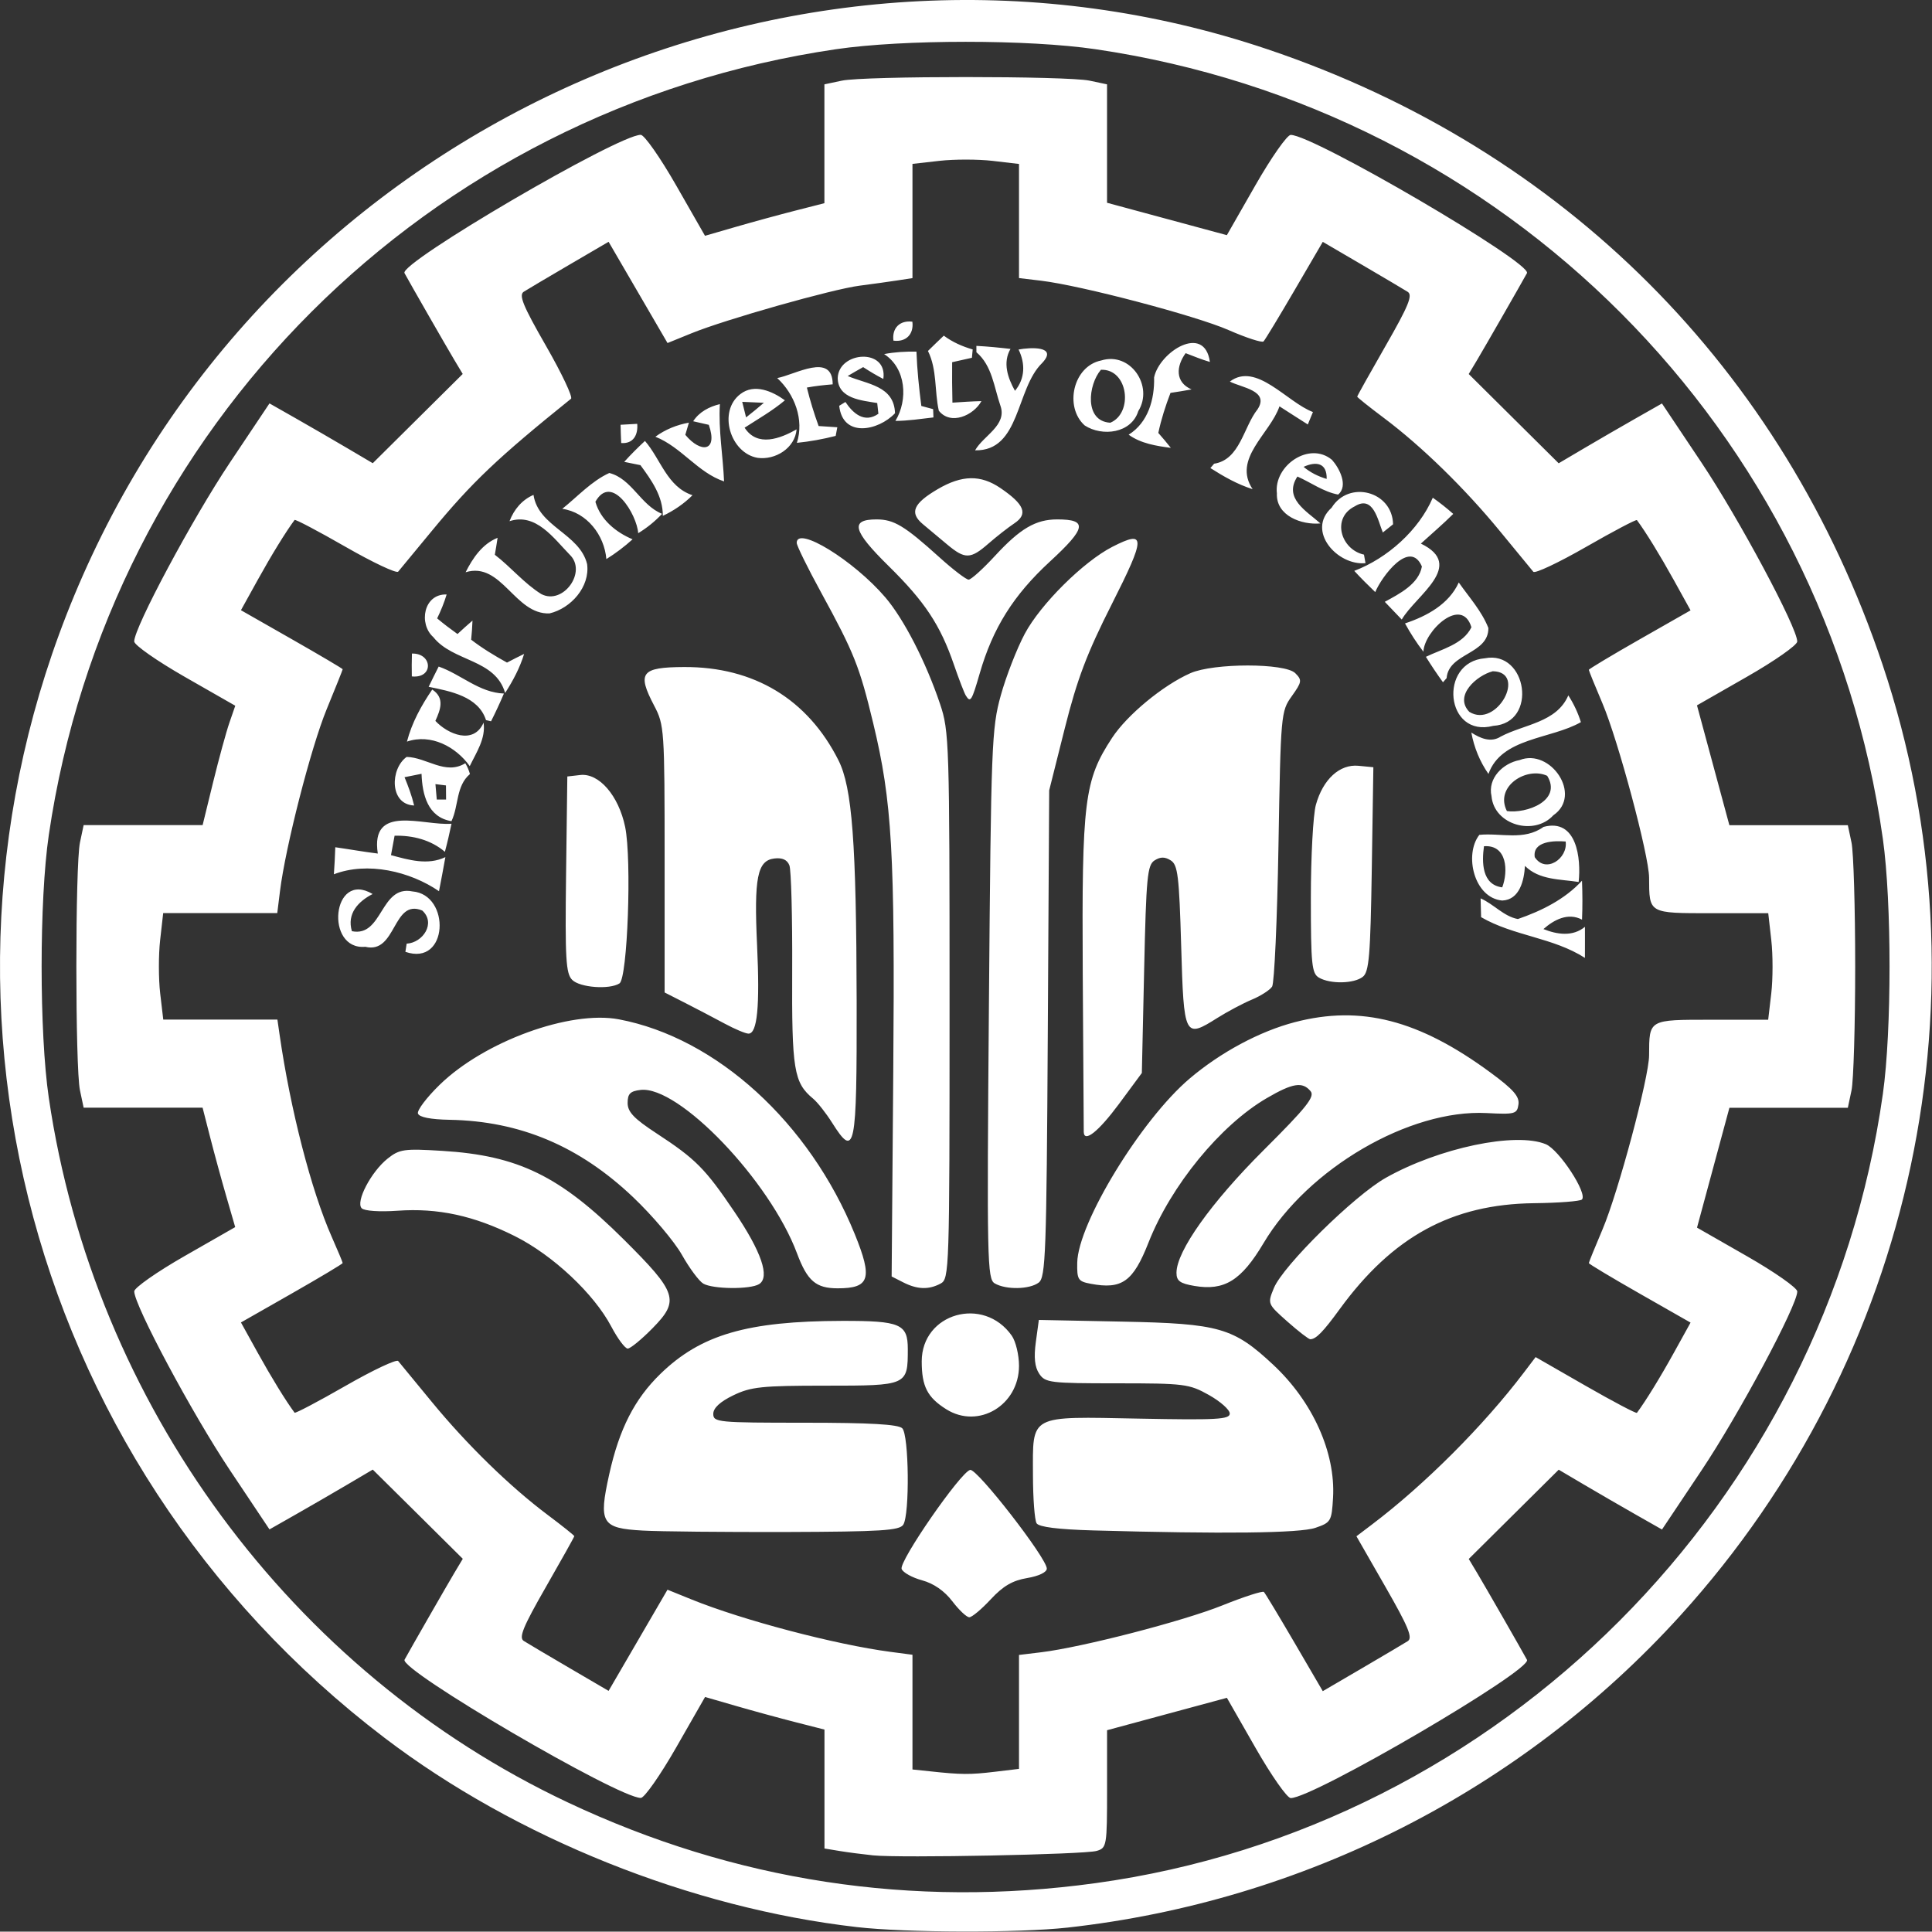 <svg width="5511" height="5510" viewBox="0 0 5511 5510" fill="none" xmlns="http://www.w3.org/2000/svg">
<rect x="0" y="0" width="5511" height="5510" fill="#333333" stroke="none"/>
<path d="M2444.2 5497C1970.9 5442.7 1472.1 5242.8 1096.7 4957C53.7 4163.1 -291.8 2767.1 262 1585.1C851.7 326.4 2307.6 -300.4 3616.3 140.8C4460.6 425.5 5086.8 1052.1 5369.9 1895.6C5683.7 2830.5 5462.6 3870.2 4793.2 4608.2C4341 5106.7 3719.6 5423.3 3045.5 5498.4C2905.7 5513.9 2585.3 5513.2 2444.2 5497ZM3124.7 5371.7C4281.2 5212.7 5206.6 4285.1 5370.9 3120.1C5396.2 2940.7 5396.2 2572.8 5370.9 2393.3C5206.6 1227.7 4294.1 312.3 3125 140.4C2933.3 112.2 2576.2 112.2 2384.6 140.4C1218.7 311.8 310.1 1218.8 139.2 2381.8C111.9 2567.4 111.9 2946 139.2 3131.6C267.6 4004.8 830.3 4768.9 1619.1 5141.1C2095.8 5366 2601.9 5443.5 3124.7 5371.7ZM2490.5 5292.4C2461.4 5289.4 2418.3 5283.8 2394.7 5279.9L2351.8 5272.8V4933.6L2269.2 4912.5C2223.8 4900.9 2147.1 4880 2098.9 4866L2011.2 4840.6L1928.8 4984.6C1883.5 5063.8 1838.1 5128.6 1827.9 5128.6C1763.2 5128.6 1138.4 4763 1154 4734.2C1169.7 4705.5 1275.7 4520.7 1295.9 4486.9L1320.1 4446.5L1191.8 4319.2L1063.3 4192L990.6 4234.9C950.6 4258.5 884.3 4296.9 843.3 4320.2L768.7 4362.6L656 4193.9C549.1 4034 382.9 3723.4 382.9 3683.6C382.9 3673.4 447.7 3628 526.9 3582.7L670.9 3500.3L645.5 3412.6C631.5 3364.4 610.6 3287.7 599 3242.3L577.9 3159.7H238.6L228.1 3110.1C214.4 3045.7 214.4 2467.6 228.1 2403.1L238.6 2353.5H578L607.9 2231.3C624.4 2164.1 645.3 2087.5 654.5 2061.1L671.1 2013.1L527 1930.7C447.7 1885.3 382.8 1839.9 382.8 1829.7C382.8 1789.9 549 1479.3 655.9 1319.4L768.7 1150.7L843.3 1193.1C884.3 1216.4 950.6 1254.8 990.6 1278.4L1063.3 1321.3L1191.6 1194L1319.9 1066.7L1295.7 1026.3C1275.5 992.6 1169.4 807.8 1153.8 779C1138.2 750.3 1762.9 384.6 1827.7 384.6C1837.9 384.6 1883.3 449.4 1928.6 528.6L2011 672.6L2098.7 647.2C2146.9 633.2 2223.6 612.3 2269 600.7L2351.6 579.6V240.6L2401.2 230.1C2465.6 216.4 3043.7 216.4 3108.2 230.1L3157.8 240.6V578.4L3328.7 624.6L3499.6 670.8L3581.4 527.8C3626.4 449.2 3671.6 384.8 3681.7 384.8C3746.4 384.8 4371.2 750.4 4355.6 779.2C4339.9 807.9 4233.9 992.7 4213.7 1026.5L4189.5 1066.9L4317.8 1194.2L4446.1 1321.5L4518.8 1278.6C4558.8 1255 4625.1 1216.6 4666.1 1193.3L4740.7 1150.9L4853.5 1319.6C4960.4 1479.5 5126.6 1790.1 5126.6 1829.9C5126.6 1840.1 5062.3 1885.2 4983.6 1930.2L4840.6 2012L4886.8 2182.9L4933 2353.8H5270.9L5281.4 2403.4C5287.2 2430.7 5291.9 2589.7 5291.9 2756.9C5291.9 2924.1 5287.2 3083.1 5281.4 3110.4L5270.9 3160H4933.1L4886.9 3330.9L4840.7 3501.8L4983.7 3583.6C5062.3 3628.6 5126.7 3673.8 5126.7 3683.9C5126.7 3723.7 4960.5 4034.3 4853.6 4194.2L4740.8 4362.9L4666.2 4320.5C4625.2 4297.2 4558.9 4258.8 4518.9 4235.2L4446.2 4192.3L4317.9 4319.6L4189.6 4446.9L4213.8 4487.3C4234 4521 4340.1 4705.8 4355.7 4734.6C4371.3 4763.3 3746.6 5129 3681.8 5129C3671.6 5129 3626.5 5064.7 3581.5 4986L3499.7 4843L3328.8 4889.2L3157.9 4935.4V5103C3157.9 5265.7 3157 5271.2 3128.2 5279.7C3093.4 5289.9 2568.5 5300.4 2490.5 5292.4ZM2837.3 5054L2906.7 5045.7V4720.7L2969.5 4713.1C3086.3 4699 3375.2 4624.3 3487.2 4579.2C3548.5 4554.6 3601.6 4537.4 3605.3 4541.1C3609 4544.8 3648.2 4609.9 3692.6 4685.9L3773.2 4824L3885.1 4758.6C3946.6 4722.6 4005.3 4687.9 4015.5 4681.4C4030.4 4671.9 4017.7 4641.2 3951.6 4525.9L3869.2 4382.2L3912.9 4349.1C4063.8 4235 4231.8 4066.9 4347.2 3914.7L4380.3 3871.1L4523 3953C4601.5 3998 4667.4 4032.7 4669.3 4030.1C4694.3 3996.5 4735.4 3929.7 4774.3 3859.4L4822.3 3772.7L4677.2 3690C4597.4 3644.5 4532.1 3605.3 4532.1 3603C4532.1 3600.6 4549.7 3557.4 4571.1 3507C4615.8 3401.9 4703.8 3073.4 4704 3010.5C4704.4 2907.3 4701.9 2908.8 4881.9 2908.8H5043.7L5052.5 2833.8C5057.3 2792.5 5057.4 2724.2 5052.6 2681.8L5043.9 2604.9H4882C4701.8 2604.9 4704.4 2606.4 4704 2503.2C4703.7 2440.3 4615.8 2111.8 4571.1 2006.7C4549.6 1956.3 4532.1 1913 4532.1 1910.7C4532.1 1908.4 4597.4 1869.2 4677.2 1823.7L4822.3 1741L4774.3 1654.3C4735.3 1583.9 4694.3 1517.2 4669.3 1483.6C4667.3 1481 4602 1515.4 4524.1 1560.1C4446.2 1604.8 4378.6 1636.7 4373.8 1631C4369 1625.3 4326.1 1573 4278.3 1514.9C4177.6 1392.3 4055.4 1273.1 3947.4 1192.1C3905.6 1160.8 3871.4 1133.4 3871.4 1131.4C3871.4 1129.4 3908 1063.9 3952.7 986C4017.9 872.3 4030.3 842 4015.5 832.5C4005.3 826 3946.6 791.3 3885.1 755.3L3773.2 689.9L3692.6 828C3648.3 903.9 3608.5 969.6 3604.2 973.9C3599.9 978.2 3554.9 963.6 3504.2 941.4C3410.7 900.4 3084 814.4 2969.5 800.7L2906.7 793.2V467.7L2831.7 458.9C2790.4 454.1 2722.1 454 2679.7 458.8L2602.8 467.5V793.3L2559.9 799.9C2536.3 803.5 2487.7 810.3 2452 814.9C2374.4 824.8 2069.3 911.2 1972.7 950.6L1904.1 978.5L1820 834L1736 689.7L1624.3 755C1562.9 790.9 1504.3 825.6 1494.1 832.1C1479.2 841.6 1491.7 872.1 1557.4 986.5C1602.4 1064.9 1634.5 1132.8 1628.8 1137.4C1419.5 1306 1346.5 1375.3 1231.7 1514.5C1183.7 1572.6 1140.6 1624.9 1135.8 1630.6C1131 1636.3 1063.4 1604.4 985.5 1559.7C907.6 1515 842.3 1480.6 840.3 1483.2C815.3 1516.8 774.2 1583.6 735.3 1653.9L687.3 1740.6L832.4 1823.3C912.2 1868.8 977.5 1907.4 977.5 1909C977.5 1910.6 956.9 1962.3 931.6 2023.7C887 2132.4 814.4 2415.1 798.7 2541.7L790.9 2604.5H465.5L456.8 2681.4C452 2723.7 452.1 2792.1 456.9 2833.4L465.7 2908.4H791.3L797.5 2951.3C828.3 3165 887.8 3395.9 946.1 3527.7C963.4 3566.8 977.5 3600.6 977.5 3602.8C977.5 3605 912.2 3644.1 832.4 3689.6L687.3 3772.3L735.3 3859C774.3 3929.4 815.3 3996.1 840.3 4029.7C842.3 4032.3 907.6 3997.9 985.5 3953.2C1063.4 3908.5 1131 3876.6 1135.8 3882.3C1140.6 3888 1183.5 3940.3 1231.3 3998.4C1332 4121 1454.2 4240.2 1562.2 4321.2C1604 4352.5 1638.2 4379.9 1638.2 4381.9C1638.2 4383.9 1601.6 4449.4 1556.9 4527.3C1491.7 4641 1479.3 4671.3 1494.1 4680.8C1504.3 4687.3 1562.9 4722 1624.3 4757.9L1736 4823.2L1820 4678.9L1904 4534.6L1972.6 4562.4C2118.3 4621.5 2382.5 4691.1 2540 4711.9L2602.8 4720.2V5047.4L2652.4 5052.6C2741.7 5062.3 2767.1 5062.4 2837.3 5054ZM2716.3 4567.4C2693.8 4537.9 2663.1 4516.7 2630.2 4507.8C2602.1 4500.2 2575.9 4485.7 2571.9 4475.5C2563.7 4454 2740.1 4199 2767.4 4192.9C2787 4188.5 2986 4444.7 2986 4474.4C2986 4484.8 2963.1 4495.8 2929.8 4501.4C2888.3 4508.3 2861.2 4524.2 2826.1 4562C2800 4590.2 2772.4 4613.2 2764.9 4613.2C2757.4 4613.3 2735.5 4592.6 2716.3 4567.4ZM1833.2 4365.9C1715.8 4359.4 1707 4344.6 1737.7 4205.8C1766.4 4076.2 1809.9 3990.8 1883.9 3918.9C1999.1 3807 2131.5 3768.4 2402.1 3767.8C2568.5 3767.5 2589.5 3776.5 2589.5 3848.2C2589.5 3952.2 2588.7 3952.6 2355.4 3952.6C2172.7 3952.6 2142 3955.8 2091.6 3980.2C2053.9 3998.4 2034.6 4016.4 2034.6 4033.1C2034.6 4057.1 2047.5 4058.3 2296.2 4058.3C2482.1 4058.3 2562.4 4062.9 2573.7 4074.2C2592.8 4093.3 2595.3 4319.6 2576.6 4349.1C2566.1 4365.8 2513.3 4369.1 2243.1 4370C2066.7 4370.4 1882.2 4368.7 1833.2 4365.9ZM3118.6 4365.5C3018.3 4362.7 2963.7 4355.8 2956.9 4345.2C2951.3 4336.4 2946.6 4274.6 2946.5 4207.9C2946.2 4033.1 2932.4 4040.5 3249.6 4046.6C3471.1 4050.9 3507.9 4048.9 3507.9 4032.1C3507.9 4021.3 3481.1 3997.6 3448.4 3979.2C3392 3947.6 3378.4 3945.9 3185.7 3945.9C2994.7 3945.9 2981.4 3944.2 2964.3 3918.5C2951.6 3899.4 2948.7 3872 2954.7 3828.1L2963.3 3765.1L3202.5 3769.9C3478.5 3775.5 3518.5 3787 3632.4 3893.5C3744.6 3998.5 3809.8 4143.5 3802.5 4271.9C3798.6 4339.2 3796.5 4343 3752.2 4358.1C3707.7 4373.4 3490.1 4375.9 3118.6 4365.5ZM2699.4 4020C2645.3 3986.1 2629.2 3954.8 2629.2 3883.3C2629.2 3745.7 2805.7 3695.4 2886.1 3810.1C2897.4 3826.3 2906.7 3864.9 2906.7 3895.9C2906.7 4008.3 2791.3 4077.5 2699.4 4020ZM1743.8 3784.2C1694.3 3690.3 1576.8 3580.1 1468.3 3525.9C1351.7 3467.6 1249.1 3445.4 1133.8 3453.6C1082.8 3457.2 1039.5 3454.3 1031.8 3446.6C1013.6 3428.4 1058.5 3342.4 1105.9 3304.7C1139.5 3278 1152.7 3276.1 1261.5 3282.8C1478 3296.1 1596.8 3354.1 1779.2 3535.5C1931.9 3687.4 1939.1 3709.5 1861.7 3788.4C1830.2 3820.5 1798.2 3846.8 1790.6 3846.8C1783 3846.8 1762 3818.7 1743.8 3784.2ZM3672.3 3769.8C3615.4 3719.3 3615.3 3719 3633.8 3674C3659.9 3610.5 3863.2 3410.3 3952.8 3359.8C4104.7 3274.2 4323.4 3228.3 4409.3 3263.8C4447.6 3279.7 4529.3 3404.7 4512.4 3421.6C4507.5 3426.5 4445.9 3431.3 4375.7 3432.1C4141.5 3434.9 3972.4 3527.2 3821.3 3734.5C3774.1 3799.3 3754.1 3819.8 3737.6 3820.2C3733.1 3820.3 3703.7 3797.6 3672.3 3769.8ZM2006.1 3661.5C1994.1 3654.5 1966.6 3617.5 1945.1 3579.3C1923.5 3541.1 1861 3467.2 1806 3415C1652.4 3269.1 1483.5 3197.9 1282.6 3194.2C1228 3193.2 1195.7 3186.8 1192.2 3176.3C1189.2 3167.3 1217.1 3130.4 1254.2 3094.3C1381.3 2970.5 1626.2 2881.2 1765.7 2907.7C2043.8 2960.5 2308.8 3202 2438.3 3520.5C2489.8 3647.2 2481 3674.9 2389.5 3674.9C2327.3 3674.9 2302.9 3653.9 2273.4 3575C2195.9 3367.8 1936.2 3096.5 1827.3 3109C1797.8 3112.4 1790.3 3119.9 1790.3 3146.1C1790.3 3171.8 1808.2 3190.7 1872.9 3233C1984.4 3305.9 2011.5 3333.2 2095 3456.7C2171.9 3570.4 2196.8 3643 2165.5 3662.8C2140.8 3678.5 2033.6 3677.5 2006.1 3661.5ZM2576.4 3657.9L2543.4 3641.1L2548 3060.1C2553 2431 2544.7 2286.5 2490.8 2062.9C2451.8 1900.9 2436.3 1862.2 2342.5 1690.6C2304 1620.3 2272.6 1556.4 2272.6 1548.5C2272.6 1498.6 2435.2 1598.6 2525.2 1703.8C2578.2 1765.7 2641.2 1888.2 2681.4 2007.8C2707.6 2085.6 2708.6 2116.2 2708.6 2868.1C2708.6 3625.3 2707.9 3648.1 2683 3661.4C2649.2 3679.4 2616.7 3678.4 2576.4 3657.9ZM2837.5 3660.9C2816 3648.4 2814.9 3598.3 2820.9 2865.1C2826.9 2124 2828.7 2077.5 2854.7 1983.7C2869.8 1929.2 2900.6 1850.2 2923 1808.1C2968.1 1723.4 3090.7 1601.8 3173.3 1559.6C3268.9 1510.9 3268.6 1531 3171.5 1723.1C3100.3 1863.9 3072.7 1936.8 3037.3 2077.4L2992.8 2254.5L2988.8 2948.2C2985.2 3574.1 2982.7 3643.6 2963 3658.5C2937 3678.3 2869.5 3679.5 2837.5 3660.9ZM3111.5 3662C3075.1 3655.2 3071.9 3650.2 3072.8 3601.8C3074.8 3489.4 3255 3194 3393.3 3076.7C3481.8 3001.6 3593.4 2941.8 3693.5 2915.7C3882.2 2866.5 4047.7 2909.2 4252.1 3059.8C4316.9 3107.5 4334.6 3127.8 4331.4 3150.4C4327.5 3177.6 4321.5 3179.2 4240.6 3175C4021 3163.6 3731 3332.7 3604.2 3546.1C3540.8 3652.7 3492.7 3682.6 3407.1 3668.1C3365.9 3661.1 3355.9 3653.8 3355.9 3630.6C3355.9 3569.1 3454.6 3430.3 3604.2 3281.1C3727.3 3158.4 3751.3 3128.2 3738.4 3112.6C3715.4 3084.8 3687.6 3089.2 3613.6 3132.3C3481.2 3209.4 3340.1 3381.7 3276.1 3544.4C3232.3 3655.9 3200.4 3678.7 3111.5 3662ZM2373.5 3202.5C2356.2 3175.1 2332 3144.4 2319.6 3134.1C2264.2 3088.1 2258.4 3052.4 2259.7 2766.6C2260.4 2615.8 2256.8 2481.7 2251.8 2468.6C2245.6 2452.5 2231.7 2446.1 2208.8 2448.8C2160.2 2454.6 2150.5 2503.5 2159.6 2697.4C2167.7 2871.2 2160.2 2948.4 2135.1 2948.4C2126.8 2948.4 2096.3 2935.6 2067.4 2920C2038.4 2904.4 1988 2878 1955.3 2861.3L1895.8 2831V2450.3C1895.8 2081.1 1894.9 2067.9 1866.1 2013.1C1816.6 1918.8 1828.6 1903.2 1951.6 1902.7C2150.6 1901.8 2303.9 1994.4 2391.6 2168.5C2430.9 2246.4 2442.7 2403.5 2443.6 2858.1C2444.3 3281 2439.2 3306.5 2373.5 3202.5ZM3091.4 3229.1C3091.2 3223.6 3089.9 3020 3088.5 2776.5C3085.7 2283.5 3092.8 2225.9 3172 2105C3214.9 2039.4 3317.6 1954.6 3395.7 1920.2C3462 1891 3665.5 1891 3694.7 1920.2C3714.6 1940.1 3713.8 1945.1 3684.8 1985.8C3653.8 2029.2 3653.3 2035.8 3646.8 2413.1C3643.2 2623.9 3635 2804.3 3628.7 2814.2C3622.4 2824 3596.4 2840.8 3570.9 2851.4C3545.5 2862 3501.2 2885.6 3472.4 2903.7C3378.8 2962.8 3376.8 2958.7 3369.3 2698.5C3363.5 2498.6 3359.7 2466.9 3339.6 2454.3C3322.8 2443.7 3310.2 2443.7 3293.4 2454.3C3272.8 2467.3 3269.5 2501.7 3263.7 2764.8L3257.1 3060.7L3191.2 3149.9C3133.2 3227.9 3092.5 3260.4 3091.4 3229.1ZM1632.2 2795.1C1614.1 2777 1611.7 2735.7 1614.7 2494.5L1618.3 2214.9L1655.1 2210.7C1708.6 2204.6 1764.6 2269.3 1783.2 2358.7C1802.4 2451.3 1790.1 2790.6 1767 2805.2C1738.4 2823.4 1654.2 2817.1 1632.2 2795.1ZM3762.3 2788.7C3741.8 2776.7 3739.2 2751.1 3739.2 2561.2C3739.2 2443.5 3745.7 2324.1 3753.5 2295.9C3773.7 2223 3821.3 2179.3 3874.8 2184.4L3917.5 2188.5L3913 2479.2C3909.1 2726.2 3905.3 2772.4 3887.3 2786.4C3862.1 2806.2 3794.5 2807.4 3762.3 2788.7ZM2754.9 1983.9C2750.5 1976.8 2735.2 1937.1 2721 1895.8C2682.1 1782.7 2638 1716.1 2534.6 1614.4C2432.3 1513.8 2424 1481.6 2500.3 1481.6C2550 1481.6 2580.2 1499.8 2679.8 1589.8C2718.5 1624.8 2756 1653.4 2763 1653.4C2770 1653.4 2803.6 1623.1 2837.8 1586C2910 1507.6 2954.3 1481.6 3015.8 1481.6C3103.2 1481.6 3099 1506 2994.9 1601.8C2890.9 1697.6 2832 1791.5 2794.6 1921C2771.8 1999.8 2768.2 2005.5 2754.9 1983.9ZM2701.9 1553.2C2680.1 1534.9 2648.9 1508.8 2632.5 1495.2C2593.7 1462.8 2604.9 1436.3 2674.8 1395.3C2744 1354.7 2797.4 1353.8 2853.9 1392.3C2922.2 1438.8 2933.1 1466.3 2893.7 1492.6C2875.7 1504.6 2842.2 1530.8 2819.3 1550.8C2768.4 1595.3 2752.6 1595.6 2701.9 1553.2Z M2548.52 971.689C2543.85 935.89 2566.73 913.018 2602.53 917.607C2607.12 953.407 2584.32 976.432 2548.52 971.689Z M2646.97 1001.14C2661.89 986.455 2676.88 971.845 2692.18 957.463C2716.81 975.822 2745.04 988.291 2774.57 996.782C2773.8 1004.74 2773.04 1012.62 2772.35 1020.57C2753.45 1024.63 2734.71 1028.83 2715.97 1033.19C2715.66 1071.67 2715.74 1110.15 2716.81 1148.55C2744.35 1146.79 2771.89 1144.8 2799.5 1144.19C2777.24 1184.96 2711.84 1214.33 2677.95 1171.57C2665.33 1115.35 2673.44 1054.46 2646.97 1001.14Z M3292.06 1076.49C3307.2 1003.97 3435.79 921.662 3451.24 1032.43C3427.61 1025.7 3404.96 1016.06 3382.02 1007.41C3355.17 1044.21 3351.04 1090.1 3398.92 1110.84C3378.96 1114.51 3358.84 1117.72 3338.8 1120.7C3324.57 1157.88 3312.33 1195.9 3304.07 1234.91C3316.31 1248.83 3328.32 1262.98 3339.79 1277.52C3298.1 1272.01 3254.35 1265.2 3219.46 1239.96C3275.15 1205.23 3293.59 1138.91 3292.06 1076.49Z M2785.12 986.607C2817.63 988.29 2850.07 991.502 2882.42 995.251C2859.55 1034.42 2874.7 1078.32 2895.2 1114.81C2924.42 1079.55 2924.8 1036.71 2905.45 997.01C2938.57 990.737 3018.97 986.301 2972.77 1035.41C2896.96 1108.85 2911.19 1286.93 2781.45 1284.56C2804.94 1242.48 2873.63 1213.26 2853.66 1157.12C2835.46 1104.64 2830.26 1042.91 2785.2 1004.74C2785.2 1000.22 2785.12 991.12 2785.12 986.607Z M2521.98 1010.01C2552.35 1004.2 2583.25 1002.44 2614.16 1003.05C2616.07 1054.92 2621.42 1106.55 2628.08 1158.03C2639.25 1161.02 2650.41 1164.08 2661.74 1167.06C2661.97 1174.94 2662.27 1182.82 2662.65 1190.7C2626.55 1194.83 2590.6 1200.49 2554.18 1200.64C2590.6 1140.52 2584.86 1050.48 2521.98 1010.01Z M2389.57 1078.4C2392.01 1001.91 2532.69 991.732 2519.68 1081C2499.87 1070.83 2480.82 1059.35 2462.16 1047.19C2447.32 1055.38 2432.56 1063.87 2418.02 1072.59C2474.02 1096.38 2550.51 1100.13 2553.04 1178.76C2505.3 1229.02 2403.79 1249.83 2393.85 1157.5C2398.29 1154.74 2407.08 1149.39 2411.52 1146.64C2433.86 1180.06 2466.14 1207.83 2505.61 1180.29C2504.38 1170.04 2503.31 1159.79 2502.24 1149.62C2458.33 1142.27 2390.18 1137.46 2389.57 1078.4Z M3141.21 1028.22C3224.67 1002.36 3291.37 1101.5 3246.93 1172.72C3227.04 1236.36 3144.27 1246 3094.24 1213.72C3035.11 1160.86 3060.89 1044.36 3141.21 1028.22ZM3140.37 1054.76C3104.11 1096.84 3091.72 1201.41 3167.06 1205.84C3233.16 1178.46 3218.7 1051.78 3140.37 1054.76Z M2216.99 1078.4C2267.78 1069.22 2375.11 1003.59 2375.26 1096.3C2350.55 1098.37 2325.92 1100.97 2301.59 1105.48C2310.77 1142.66 2322.02 1179.3 2335.1 1215.25C2352.85 1216.4 2370.59 1217.62 2388.42 1218.77C2386.81 1226.95 2385.28 1235.22 2383.75 1243.4C2347.41 1252.73 2310.47 1259.47 2273.14 1263.21C2294.25 1196.97 2266.64 1124.3 2216.99 1078.4Z M3508.16 1088.42C3583.58 1031.43 3670.71 1147.25 3745.14 1175.32C3740.17 1187.18 3735.35 1198.96 3730.53 1210.81C3703.37 1193.99 3676.75 1176.16 3649.67 1159.1C3622.98 1237.28 3514.97 1308.35 3573.03 1395.32C3529.96 1381.71 3490.56 1359.29 3452.62 1335.12C3456.14 1330.99 3459.66 1326.86 3463.25 1322.73C3537.3 1311.18 3546.71 1218.46 3587.18 1167.52C3622.14 1114.12 3541.05 1105.71 3508.16 1088.42Z M2112.04 1123.99C2151.89 1093.24 2203.3 1116.11 2238.94 1141.89C2203.37 1171.8 2162.83 1194.83 2123.97 1219.99C2160.38 1276.29 2225.48 1251.2 2272.3 1224.74C2267.78 1278.36 2211.48 1312.94 2161 1305.98C2082.82 1292.44 2046.71 1173.41 2112.04 1123.99ZM2117.16 1146.25C2120.68 1161.02 2124.35 1175.86 2128.18 1190.62C2145.39 1177.08 2162.45 1163.31 2178.97 1148.93C2158.39 1147.86 2137.74 1147.02 2117.16 1146.25Z M1977.26 1201.64C1994.62 1174.79 2023.15 1160.02 2053.44 1152.75C2049.08 1226.57 2062.24 1299.63 2065.38 1373.21C1990.34 1348.05 1943.75 1275.3 1869.47 1245.77C1897.78 1225.04 1930.59 1211.81 1965.09 1205.61C1961.73 1217.16 1958.28 1228.79 1954.84 1240.34C1999.21 1293.74 2048.7 1288.61 2021.85 1211.81C2006.94 1208.44 1992.1 1205.08 1977.26 1201.64Z M1770.18 1211.66C1786.02 1210.66 1801.85 1209.74 1817.69 1208.98C1820.36 1240.11 1806.82 1266.5 1771.94 1263.75C1771.1 1246.31 1770.56 1228.94 1770.18 1211.66Z M1780.59 1317.45C1799.33 1296.57 1819.22 1276.83 1839.72 1257.78C1885 1309.95 1902.9 1388.74 1975.34 1412.61C1950.86 1437.09 1922.03 1456.67 1890.74 1471.43C1891.04 1415.52 1858.46 1369.85 1826.87 1326.86C1811.41 1323.72 1796.04 1320.59 1780.59 1317.45Z M3642.33 1407.41C3632.84 1328.77 3734.74 1257.48 3799.53 1311.79C3820.72 1335.5 3846.65 1385.76 3817.12 1410.77C3775.2 1403.05 3739.48 1376.35 3700.85 1359.29C3660.23 1421.33 3726.7 1457.67 3766.48 1493.08C3713.17 1497.98 3639.5 1471.51 3642.33 1407.41ZM3718.44 1331.68C3737.64 1347.82 3760.21 1359.06 3784.31 1366.1C3785.38 1320.43 3754.86 1315.08 3718.44 1331.68Z M1603.88 1451.39C1647.41 1416.59 1687.41 1372.14 1738.05 1349.2C1802.31 1365.57 1827.25 1441.07 1888.52 1465.7C1868.48 1487.12 1845.53 1505.7 1820.44 1520.93C1817.07 1468.22 1745.01 1348.43 1698.35 1431.2C1712.81 1482.45 1756.87 1518.4 1804.45 1538.37C1781.2 1559.25 1756.26 1578.3 1729.64 1594.75C1723.9 1526.36 1674.1 1461.49 1603.88 1451.39Z M3798.38 1448.26C3847.64 1368.78 3971.72 1400.91 3973.71 1495.53C3963.92 1503.26 3954.2 1511.06 3944.49 1518.94C3930.11 1483.52 3917.26 1411.16 3864.32 1444.36C3797.39 1477.63 3824.62 1567.59 3890.71 1582.05C3891.78 1588.09 3894 1600.25 3895.07 1606.37C3815.13 1614.25 3725.1 1514.27 3798.38 1448.26Z M1453.41 1486.66C1465.88 1453.69 1488.91 1425.77 1521.8 1411.69C1535.49 1502.64 1653.22 1521.84 1674.71 1608.97C1683.44 1673.92 1628.59 1735.27 1567.62 1749.72C1468.33 1754.01 1430.92 1600.94 1328.19 1632.3C1348.46 1591.84 1375.77 1551.6 1419.37 1534.08C1417 1550.22 1414.32 1566.36 1411.49 1582.43C1457.47 1617.69 1494.72 1663.82 1543.98 1694.57C1606.25 1727.08 1675.94 1630.7 1624.99 1582.12C1579.48 1535.46 1528.53 1461.95 1453.41 1486.66Z M4087 1419.72C4107.27 1434.03 4126.78 1449.4 4145.36 1465.93C4115.76 1495.45 4083.86 1522.46 4053.03 1550.61C4182.24 1612.95 4038.04 1698.7 3998.49 1767.24C3982.35 1750.41 3966.21 1733.58 3950.07 1716.68C3991.84 1693.88 4047.07 1665.96 4055.94 1615.86C4021.59 1536.61 3941.58 1644.24 3922.84 1688.91C3902.34 1669.25 3882.22 1649.29 3863.02 1628.4C3957.34 1592.53 4047.07 1512.67 4087 1419.72Z M4161.12 1661.53C4190.57 1703.6 4226.68 1743.15 4245.57 1791.34C4246.34 1866.99 4132.05 1862.02 4126.47 1934.31C4123.87 1937.29 4118.67 1943.18 4116.07 1946.17C4098.93 1922.53 4082.71 1898.28 4067.34 1873.57C4112.78 1851.39 4173.28 1838.08 4197.23 1789.27C4169.46 1698.09 4062.06 1801.05 4060.3 1859.04C4040.57 1833.56 4023.2 1806.41 4007.75 1778.26C4069.56 1757.68 4132.97 1723.72 4161.12 1661.53Z M1236.01 1817.42C1193.41 1779.41 1208.17 1693.5 1274.03 1695.72C1267 1719.2 1257.66 1741.92 1246.95 1763.95C1265.62 1779.63 1285.12 1794.32 1305.01 1808.55C1319.01 1795.55 1333.24 1782.69 1347.77 1770.23C1347.09 1788.43 1345.79 1806.56 1343.95 1824.69C1376 1849.48 1410.88 1870.36 1446.22 1890.02C1462.36 1881.53 1478.58 1873.19 1495.03 1865.31C1482.87 1905.01 1463.28 1941.88 1440.87 1976.69C1412.72 1879.16 1292.16 1888.18 1236.01 1817.42Z M1175.05 1864.24C1234.25 1862.86 1237.54 1935.84 1174.74 1929.49C1174.28 1907.69 1174.36 1885.96 1175.05 1864.24Z M4235.86 1877.7C4355.88 1854.14 4388.01 2062.36 4259.5 2070.47C4122.87 2106.19 4102.14 1888.33 4235.86 1877.7ZM4258.12 1914.73C4212.45 1926.58 4146.36 1984.26 4191.26 2030.62C4269.44 2078.96 4357.18 1916.26 4258.12 1914.73Z M1251.31 1901.34C1315.11 1923.6 1366.97 1975.84 1437.43 1978.29C1426.1 2005.07 1413.79 2031.46 1400.71 2057.46C1397.11 2056.62 1389.92 2054.94 1386.33 2054.1C1364.53 1986.02 1283.75 1971.64 1222.7 1959.09C1232.04 1939.74 1241.6 1920.46 1251.31 1901.34Z M1160.82 2115.45C1174.74 2061.67 1201.74 2012.49 1232.95 1966.9C1269.29 1990.92 1256.52 2024.04 1241.9 2056.32C1277.02 2094.18 1351.06 2125.78 1379.37 2061.37C1386.02 2106.88 1358.64 2146.35 1339.97 2185.37C1300.42 2129.91 1228.9 2091.97 1160.82 2115.45Z M4280.99 2100.99C4347.31 2065.88 4440.25 2061.37 4473.61 1983.57C4488.91 2007.29 4501.07 2032.91 4509.48 2059.91C4424.04 2108.87 4282.75 2103.52 4245.8 2207.63C4221.09 2172.29 4204.8 2131.97 4196.92 2089.59C4222.17 2105.89 4252.69 2119.35 4280.99 2100.99Z M1159.9 2159.13C1216.97 2160.28 1270.28 2212.14 1327.27 2177.1C1333.01 2186.74 1337.52 2196.99 1340.51 2207.93C1300.27 2242.13 1308.76 2298.27 1287.8 2342.41C1219.72 2331.09 1204.58 2266.22 1202.43 2207.24C1186.29 2210.46 1170.08 2213.67 1153.94 2216.96C1164.72 2243.27 1174.67 2269.97 1181.32 2297.66C1110.18 2294.75 1113.01 2192.48 1159.9 2159.13ZM1242.06 2236.69C1243.28 2251.31 1244.51 2265.99 1245.88 2280.68C1252.54 2280.68 1265.85 2280.68 1272.43 2280.68C1272.35 2267.22 1272.2 2253.83 1272.12 2240.44C1264.62 2239.53 1249.63 2237.61 1242.06 2236.69Z M4334.54 2168.15C4422.66 2133.35 4515.07 2268.21 4430.77 2325.66C4376.46 2385.25 4261.87 2353.58 4254.52 2271.12C4242.97 2219.87 4287.34 2176.95 4334.54 2168.15ZM4298.43 2313.57C4354.12 2321.45 4456.78 2283.89 4413.33 2212.98C4354.73 2185.9 4262.63 2243.12 4298.43 2313.57Z M1077.67 2434.74C1055.64 2291.47 1207.33 2356.1 1287.95 2349.68C1282.29 2376.53 1276.17 2403.3 1269.06 2429.77C1229.05 2395.65 1177.34 2382.65 1125.56 2383.87C1122.04 2402.23 1118.59 2420.74 1115.3 2439.25C1165.79 2452.95 1220.26 2469.01 1270.44 2444.92C1264.55 2477.35 1258.66 2509.78 1252.23 2542.14C1169.62 2485.46 1048.07 2457 952.37 2493.87C954.282 2468.17 955.506 2442.47 956.424 2416.76C996.89 2422.5 1037.13 2429.77 1077.67 2434.74Z M4219.79 2381.42C4280.91 2375.23 4347.08 2398.94 4402.92 2358.71C4498.16 2333.16 4510.32 2449.35 4503.06 2515.83C4450.05 2507.49 4390.84 2510.78 4349.91 2469.93C4347.62 2510.32 4335.23 2566.77 4285.04 2568.76C4204.5 2561.49 4175.73 2437.72 4219.79 2381.42ZM4377.83 2444.92C4408.81 2492.88 4472.76 2449.05 4466.03 2400.4C4434.06 2397.72 4371.03 2398.87 4377.83 2444.92ZM4233.03 2413.86C4226.76 2458.91 4226.53 2523.78 4285.12 2531.2C4302.41 2485.3 4299.66 2409.04 4233.03 2413.86Z M4329.72 2621.54C4396.88 2598.36 4463.81 2565.32 4512.62 2512.15C4514.07 2549.18 4514.3 2586.2 4512.7 2623.3C4472.92 2602.27 4432.91 2623.46 4402.62 2650.15C4441.63 2665.76 4486.15 2672.57 4521.03 2643.73C4521.26 2673.25 4520.96 2702.78 4520.96 2732.38C4430.39 2674.1 4317.86 2670.12 4224.84 2616.19C4224.31 2598.29 4223.7 2580.39 4223.39 2562.56C4260.41 2578.71 4289.79 2614.35 4329.72 2621.54Z M1042.02 2700.72C925.902 2711.35 946.862 2480.87 1062.91 2550.17C1021.52 2571.44 988.934 2606.24 1003.77 2656.2C1092.2 2674.02 1084.02 2523.93 1176.35 2542.75C1286.27 2551.55 1279.54 2757.7 1156.38 2715.1C1157.53 2707.22 1158.75 2699.49 1159.98 2691.77C1206.56 2689.09 1243.97 2633.02 1204.42 2597.22C1119.36 2561.95 1131.6 2722.52 1042.02 2700.72Z" fill="white"/>
</svg>
